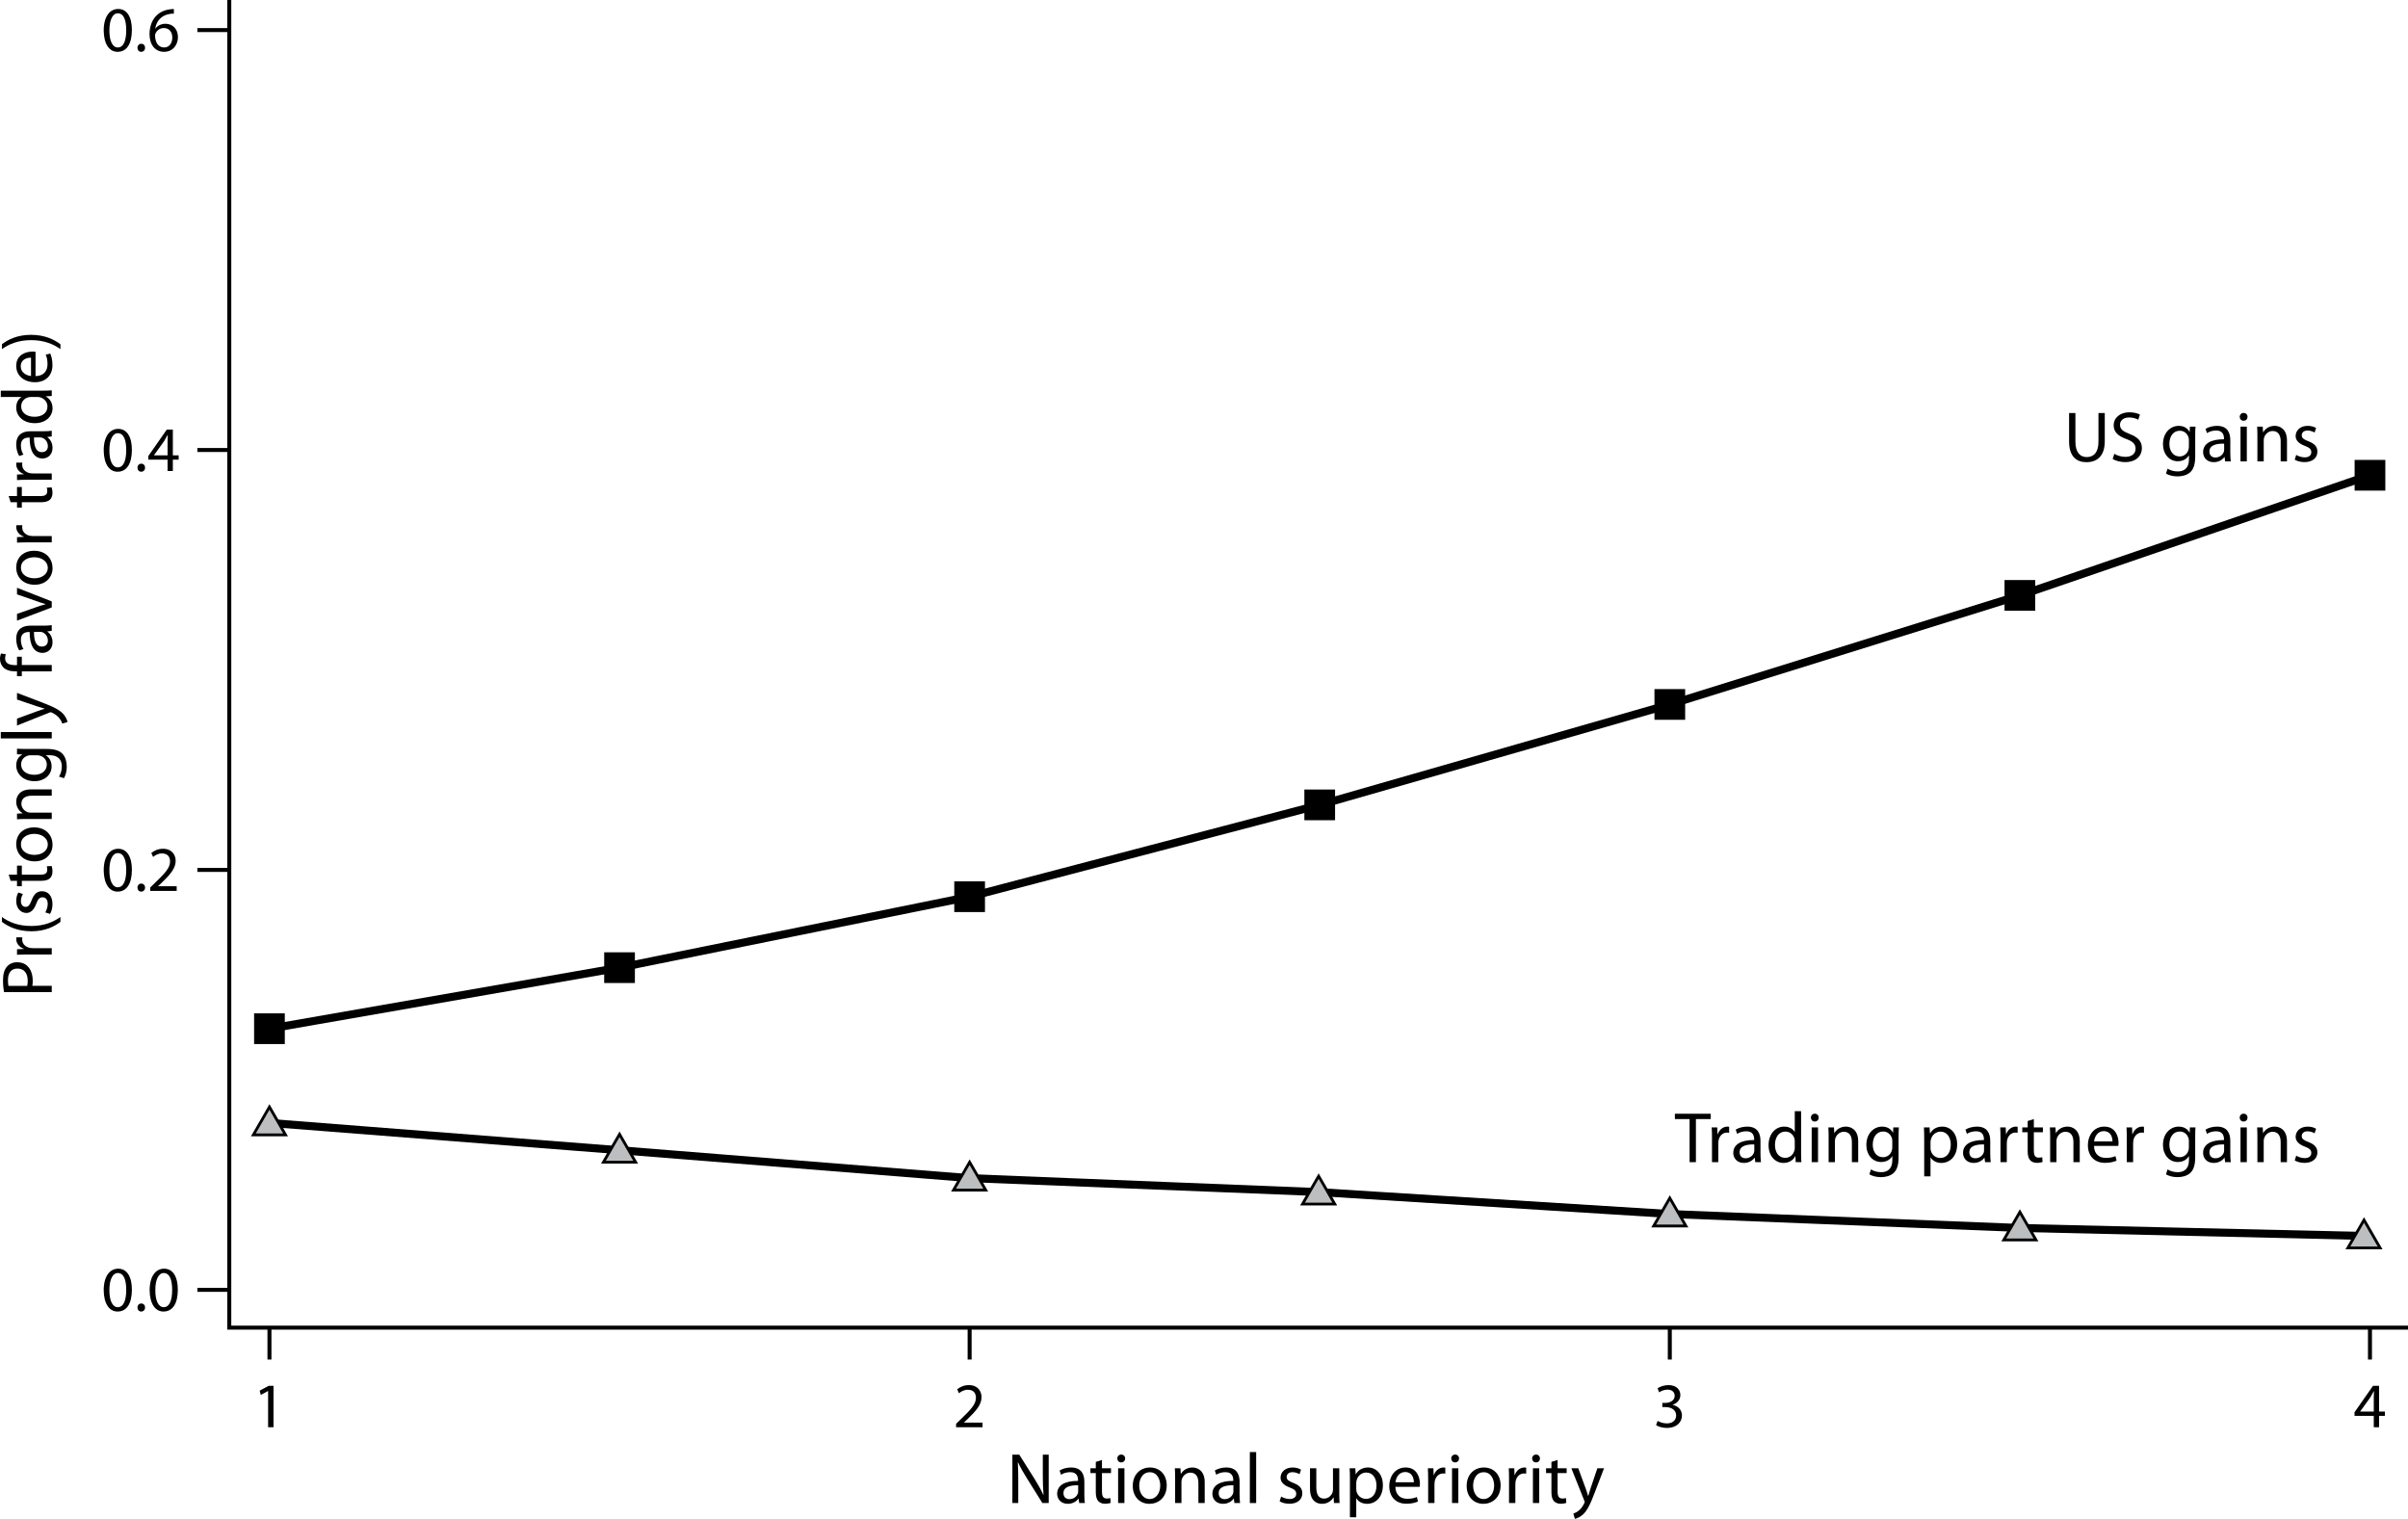 <svg xmlns="http://www.w3.org/2000/svg" xmlns:xlink="http://www.w3.org/1999/xlink" version="1.1" x="0px" y="0px" width="301.995px" height="190.477px" viewBox="0 0 301.995 190.477" enable-background="new 0 0 301.995 190.477" xml:space="preserve">
<g id="wide" display="none">
</g>
<g id="text_column">
</g>
<g id="art">
	<polyline fill="none" stroke="#000000" stroke-linejoin="round" stroke-miterlimit="10" points="33.793,140.826 77.699,144.25    121.604,147.75 165.375,149.5 209.416,152.25 253.32,154 296.477,155  "/>
	<g>
		<path d="M14.735,6.498c-1.016,0-1.711-0.951-1.728-2.671c0-1.751,0.76-2.702,1.815-2.702c1.087,0,1.719,0.976,1.719,2.631    c0,1.767-0.664,2.742-1.799,2.742H14.735z M14.775,5.954c0.712,0,1.056-0.839,1.056-2.167c0-1.279-0.32-2.118-1.056-2.118    c-0.64,0-1.055,0.815-1.055,2.118c-0.016,1.352,0.4,2.167,1.047,2.167H14.775z"/>
		<path d="M17.704,6.498c-0.272,0-0.463-0.216-0.463-0.504c0-0.287,0.2-0.504,0.479-0.504s0.472,0.208,0.472,0.504    c0,0.288-0.192,0.504-0.479,0.504H17.704z"/>
		<path d="M21.806,1.709c-0.144-0.008-0.328,0.008-0.528,0.04c-1.111,0.176-1.687,0.976-1.807,1.839h0.016    c0.248-0.336,0.688-0.607,1.264-0.607c0.919,0,1.567,0.671,1.567,1.679c0,0.959-0.647,1.839-1.735,1.839    c-1.104,0-1.831-0.863-1.831-2.215c0-1.023,0.36-1.831,0.879-2.343c0.432-0.424,1.007-0.688,1.663-0.768    c0.208-0.032,0.384-0.04,0.512-0.04V1.709z M20.599,5.954c0.6,0,1.008-0.503,1.008-1.247c0-0.743-0.424-1.191-1.072-1.191    c-0.423,0-0.823,0.256-1.015,0.64c-0.04,0.08-0.072,0.176-0.072,0.304c0.008,0.855,0.408,1.495,1.144,1.495H20.599z"/>
		<path d="M14.735,59.158c-1.016,0-1.711-0.951-1.728-2.671c0-1.751,0.76-2.702,1.815-2.702c1.087,0,1.719,0.976,1.719,2.631    c0,1.767-0.664,2.742-1.799,2.742H14.735z M14.775,58.614c0.712,0,1.056-0.839,1.056-2.167c0-1.279-0.32-2.118-1.056-2.118    c-0.64,0-1.055,0.815-1.055,2.118c-0.016,1.352,0.4,2.167,1.047,2.167H14.775z"/>
		<path d="M17.704,59.158c-0.272,0-0.463-0.216-0.463-0.504c0-0.287,0.2-0.504,0.479-0.504s0.472,0.208,0.472,0.504    c0,0.288-0.192,0.504-0.479,0.504H17.704z"/>
		<path d="M21.015,59.07v-1.423H18.6v-0.456l2.318-3.318h0.76v3.23h0.728v0.544h-0.728v1.423H21.015z M21.015,57.104v-1.735    c0-0.271,0.008-0.544,0.024-0.815h-0.024c-0.16,0.304-0.288,0.527-0.432,0.768l-1.271,1.768v0.016H21.015z"/>
		<path d="M14.735,111.818c-1.016,0-1.711-0.951-1.728-2.671c0-1.751,0.76-2.702,1.815-2.702c1.087,0,1.719,0.976,1.719,2.631    c0,1.767-0.664,2.742-1.799,2.742H14.735z M14.775,111.274c0.712,0,1.056-0.839,1.056-2.167c0-1.279-0.32-2.118-1.056-2.118    c-0.64,0-1.055,0.815-1.055,2.118c-0.016,1.352,0.4,2.167,1.047,2.167H14.775z"/>
		<path d="M17.704,111.818c-0.272,0-0.463-0.216-0.463-0.504c0-0.287,0.2-0.504,0.479-0.504s0.472,0.208,0.472,0.504    c0,0.288-0.192,0.504-0.479,0.504H17.704z"/>
		<path d="M18.84,111.73v-0.432l0.552-0.536c1.327-1.263,1.935-1.935,1.935-2.718c0-0.528-0.248-1.016-1.023-1.016    c-0.472,0-0.863,0.239-1.103,0.439l-0.224-0.496c0.352-0.295,0.872-0.527,1.471-0.527c1.111,0,1.583,0.768,1.583,1.512    c0,0.959-0.696,1.734-1.791,2.79l-0.408,0.384v0.016h2.327v0.584H18.84z"/>
		<path d="M14.735,164.479c-1.016,0-1.711-0.951-1.728-2.671c0-1.751,0.76-2.702,1.815-2.702c1.087,0,1.719,0.976,1.719,2.631    c0,1.767-0.664,2.742-1.799,2.742H14.735z M14.775,163.935c0.712,0,1.056-0.839,1.056-2.167c0-1.279-0.32-2.118-1.056-2.118    c-0.64,0-1.055,0.815-1.055,2.118c-0.016,1.352,0.4,2.167,1.047,2.167H14.775z"/>
		<path d="M17.704,164.479c-0.272,0-0.463-0.216-0.463-0.504c0-0.287,0.2-0.504,0.479-0.504s0.472,0.208,0.472,0.504    c0,0.288-0.192,0.504-0.479,0.504H17.704z"/>
		<path d="M20.495,164.479c-1.016,0-1.711-0.951-1.728-2.671c0-1.751,0.76-2.702,1.815-2.702c1.087,0,1.719,0.976,1.719,2.631    c0,1.767-0.664,2.742-1.799,2.742H20.495z M20.535,163.935c0.712,0,1.056-0.839,1.056-2.167c0-1.279-0.32-2.118-1.056-2.118    c-0.64,0-1.055,0.815-1.055,2.118c-0.016,1.352,0.4,2.167,1.047,2.167H20.535z"/>
	</g>
	<g>
		<path d="M33.624,174.45h-0.016l-0.904,0.487l-0.136-0.535l1.135-0.607h0.6v5.197h-0.679V174.45z"/>
	</g>
	<g>
		<path d="M119.907,178.992v-0.432l0.552-0.536c1.327-1.264,1.935-1.935,1.935-2.719c0-0.528-0.248-1.016-1.023-1.016    c-0.472,0-0.863,0.24-1.103,0.44l-0.224-0.496c0.352-0.296,0.872-0.527,1.471-0.527c1.111,0,1.583,0.768,1.583,1.511    c0,0.96-0.696,1.735-1.791,2.79l-0.408,0.385v0.016h2.327v0.584H119.907z"/>
	</g>
	<g>
		<path d="M126.965,188.496v-6.068h0.864l1.936,3.07c0.441,0.711,0.801,1.35,1.081,1.971l0.027-0.008    c-0.072-0.811-0.09-1.549-0.09-2.485v-2.548h0.738v6.068h-0.792l-1.927-3.08c-0.423-0.674-0.828-1.367-1.125-2.025l-0.027,0.01    c0.045,0.766,0.054,1.494,0.054,2.502v2.594H126.965z"/>
		<path d="M135.993,187.451c0,0.379,0.018,0.748,0.063,1.045h-0.711l-0.072-0.55h-0.027c-0.234,0.343-0.711,0.648-1.333,0.648    c-0.882,0-1.333-0.621-1.333-1.251c0-1.054,0.937-1.63,2.62-1.621v-0.09c0-0.36-0.099-1.018-0.99-1.008    c-0.415,0-0.837,0.117-1.144,0.324l-0.18-0.531c0.36-0.226,0.891-0.379,1.44-0.379c1.341,0,1.666,0.91,1.666,1.783V187.451z     M135.218,186.271c-0.864-0.018-1.845,0.136-1.845,0.982c0,0.521,0.342,0.756,0.738,0.756c0.576,0,0.945-0.36,1.071-0.729    c0.027-0.081,0.036-0.171,0.036-0.252V186.271z"/>
		<path d="M138.202,183.094v1.045h1.134v0.604h-1.134v2.34c0,0.541,0.153,0.846,0.594,0.846c0.216,0,0.342-0.018,0.459-0.053    l0.036,0.603c-0.153,0.054-0.396,0.108-0.702,0.108c-0.369,0-0.666-0.127-0.855-0.334c-0.216-0.242-0.306-0.629-0.306-1.143    v-2.367h-0.675v-0.604h0.675v-0.802L138.202,183.094z"/>
		<path d="M140.605,183.4c-0.288,0-0.477-0.226-0.477-0.486c0-0.279,0.198-0.495,0.495-0.495c0.288,0,0.486,0.216,0.486,0.495    c0,0.261-0.189,0.486-0.495,0.486H140.605z M140.227,188.496v-4.357h0.792v4.357H140.227z"/>
		<path d="M144.151,188.595c-1.17,0-2.088-0.864-2.088-2.241c0-1.459,0.963-2.314,2.161-2.314c1.251,0,2.098,0.91,2.098,2.232    c0,1.621-1.126,2.323-2.161,2.323H144.151z M144.187,188c0.756,0,1.323-0.711,1.323-1.701c0-0.738-0.369-1.666-1.305-1.666    c-0.927,0-1.333,0.865-1.333,1.693c0,0.954,0.54,1.674,1.305,1.674H144.187z"/>
		<path d="M147.376,185.318c0-0.46-0.008-0.82-0.035-1.18h0.701l0.045,0.711h0.019c0.216-0.405,0.72-0.811,1.44-0.811    c0.604,0,1.539,0.36,1.539,1.855v2.602h-0.791v-2.512c0-0.703-0.262-1.297-1.009-1.297c-0.513,0-0.919,0.369-1.062,0.811    c-0.036,0.099-0.054,0.242-0.054,0.369v2.629h-0.793V185.318z"/>
		<path d="M155.46,187.451c0,0.379,0.018,0.748,0.062,1.045h-0.711l-0.072-0.55h-0.026c-0.234,0.343-0.712,0.648-1.333,0.648    c-0.881,0-1.332-0.621-1.332-1.251c0-1.054,0.937-1.63,2.62-1.621v-0.09c0-0.36-0.099-1.018-0.99-1.008    c-0.415,0-0.837,0.117-1.144,0.324l-0.18-0.531c0.36-0.226,0.891-0.379,1.439-0.379c1.342,0,1.666,0.91,1.666,1.783V187.451z     M154.686,186.271c-0.864-0.018-1.845,0.136-1.845,0.982c0,0.521,0.342,0.756,0.738,0.756c0.576,0,0.945-0.36,1.07-0.729    c0.027-0.081,0.036-0.171,0.036-0.252V186.271z"/>
		<path d="M156.747,182.104h0.792v6.393h-0.792V182.104z"/>
		<path d="M160.671,187.686c0.243,0.145,0.657,0.306,1.053,0.306c0.567,0,0.838-0.278,0.838-0.647c0-0.379-0.225-0.576-0.801-0.793    c-0.793-0.288-1.162-0.72-1.162-1.232c0-0.703,0.576-1.279,1.504-1.279c0.441,0,0.828,0.117,1.062,0.271l-0.189,0.567    c-0.172-0.1-0.486-0.252-0.892-0.252c-0.468,0-0.72,0.27-0.72,0.594c0,0.359,0.252,0.521,0.818,0.747    c0.748,0.279,1.145,0.657,1.145,1.306c0,0.773-0.604,1.314-1.621,1.314c-0.477,0-0.918-0.127-1.225-0.307L160.671,187.686z"/>
		<path d="M167.964,187.299c0,0.459,0.01,0.854,0.037,1.197h-0.703l-0.045-0.712h-0.018c-0.198,0.352-0.666,0.811-1.44,0.811    c-0.685,0-1.503-0.388-1.503-1.909v-2.547h0.791v2.403c0,0.828,0.262,1.396,0.973,1.396c0.531,0,0.9-0.369,1.045-0.729    c0.045-0.108,0.072-0.252,0.072-0.405v-2.664h0.791V187.299z"/>
		<path d="M169.299,185.561c0-0.559-0.009-1.008-0.036-1.422h0.711l0.045,0.747h0.019c0.315-0.54,0.837-0.847,1.54-0.847    c1.062,0,1.854,0.892,1.854,2.215c0,1.566-0.963,2.341-1.98,2.341c-0.585,0-1.08-0.252-1.342-0.685h-0.018v2.368h-0.792V185.561z     M170.091,186.723c0,0.107,0.01,0.225,0.036,0.324c0.136,0.549,0.621,0.927,1.18,0.927c0.837,0,1.323-0.685,1.323-1.684    c0-0.874-0.45-1.62-1.287-1.62c-0.541,0-1.054,0.377-1.207,0.98c-0.018,0.1-0.045,0.217-0.045,0.315V186.723z"/>
		<path d="M174.999,186.461c0.019,1.062,0.693,1.504,1.486,1.504c0.566,0,0.918-0.1,1.206-0.226l0.144,0.567    c-0.279,0.126-0.766,0.279-1.458,0.279c-1.333,0-2.143-0.892-2.143-2.197c0-1.314,0.783-2.35,2.052-2.35    c1.423,0,1.792,1.252,1.792,2.053c0,0.162-0.009,0.279-0.026,0.369H174.999z M177.313,185.895c0.009-0.505-0.207-1.288-1.09-1.288    c-0.811,0-1.152,0.738-1.215,1.288H177.313z"/>
		<path d="M179.11,185.498c0-0.514-0.01-0.955-0.037-1.359h0.693l0.037,0.855h0.026c0.198-0.586,0.685-0.955,1.216-0.955    c0.08,0,0.144,0.01,0.216,0.018v0.748c-0.081-0.01-0.162-0.018-0.271-0.018c-0.559,0-0.954,0.422-1.062,1.008    c-0.018,0.117-0.027,0.243-0.027,0.369v2.332h-0.791V185.498z"/>
		<path d="M182.481,183.4c-0.287,0-0.477-0.226-0.477-0.486c0-0.279,0.198-0.495,0.495-0.495c0.288,0,0.486,0.216,0.486,0.495    c0,0.261-0.188,0.486-0.495,0.486H182.481z M182.104,188.496v-4.357h0.791v4.357H182.104z"/>
		<path d="M186.027,188.595c-1.171,0-2.089-0.864-2.089-2.241c0-1.459,0.963-2.314,2.161-2.314c1.251,0,2.098,0.91,2.098,2.232    c0,1.621-1.126,2.323-2.161,2.323H186.027z M186.063,188c0.756,0,1.323-0.711,1.323-1.701c0-0.738-0.369-1.666-1.306-1.666    c-0.927,0-1.332,0.865-1.332,1.693c0,0.954,0.54,1.674,1.305,1.674H186.063z"/>
		<path d="M189.253,185.498c0-0.514-0.009-0.955-0.035-1.359h0.693l0.035,0.855h0.027c0.198-0.586,0.684-0.955,1.215-0.955    c0.082,0,0.145,0.01,0.217,0.018v0.748c-0.081-0.01-0.162-0.018-0.271-0.018c-0.558,0-0.954,0.422-1.062,1.008    c-0.019,0.117-0.027,0.243-0.027,0.369v2.332h-0.793V185.498z"/>
		<path d="M192.626,183.4c-0.287,0-0.477-0.226-0.477-0.486c0-0.279,0.198-0.495,0.495-0.495c0.288,0,0.486,0.216,0.486,0.495    c0,0.261-0.188,0.486-0.495,0.486H192.626z M192.249,188.496v-4.357h0.791v4.357H192.249z"/>
		<path d="M195.344,183.094v1.045h1.134v0.604h-1.134v2.34c0,0.541,0.153,0.846,0.595,0.846c0.216,0,0.342-0.018,0.459-0.053    l0.035,0.603c-0.152,0.054-0.396,0.108-0.701,0.108c-0.369,0-0.666-0.127-0.855-0.334c-0.217-0.242-0.307-0.629-0.307-1.143    v-2.367h-0.675v-0.604h0.675v-0.802L195.344,183.094z"/>
		<path d="M197.935,184.139l0.945,2.574c0.107,0.288,0.216,0.631,0.288,0.892h0.019c0.08-0.261,0.17-0.595,0.278-0.909l0.864-2.557    h0.838l-1.189,3.105c-0.566,1.494-0.953,2.251-1.494,2.729c-0.396,0.332-0.773,0.468-0.973,0.504l-0.197-0.658    c0.197-0.062,0.459-0.188,0.693-0.387c0.216-0.171,0.477-0.477,0.666-0.882c0.036-0.081,0.062-0.144,0.062-0.189    c0-0.045-0.018-0.108-0.062-0.207l-1.603-4.015H197.935z"/>
	</g>
	<g>
		<path d="M260.284,51.795v3.601c0,1.351,0.604,1.927,1.414,1.927c0.891,0,1.477-0.594,1.477-1.927v-3.601h0.791v3.547    c0,1.864-0.98,2.62-2.295,2.62c-1.242,0-2.179-0.702-2.179-2.593v-3.574H260.284z"/>
		<path d="M265.165,56.909c0.352,0.216,0.855,0.387,1.395,0.387c0.802,0,1.27-0.414,1.27-1.026c0-0.567-0.324-0.9-1.143-1.207    c-0.99-0.342-1.604-0.864-1.604-1.71c0-0.945,0.784-1.647,1.963-1.647c0.613,0,1.072,0.144,1.333,0.288l-0.216,0.648    c-0.189-0.117-0.595-0.288-1.144-0.288c-0.829,0-1.144,0.495-1.144,0.909c0,0.559,0.369,0.837,1.207,1.162    c1.025,0.405,1.539,0.891,1.539,1.782c0,0.928-0.685,1.747-2.115,1.747c-0.586,0-1.225-0.18-1.549-0.396L265.165,56.909z"/>
		<path d="M275.309,57.224c0,1.008-0.207,1.611-0.621,1.999c-0.433,0.387-1.044,0.522-1.594,0.522c-0.522,0-1.099-0.126-1.449-0.36    l0.198-0.612c0.288,0.189,0.738,0.351,1.278,0.351c0.81,0,1.404-0.423,1.404-1.53v-0.477h-0.019    c-0.233,0.405-0.711,0.729-1.386,0.729c-1.081,0-1.854-0.918-1.854-2.134c0-1.476,0.963-2.305,1.971-2.305    c0.757,0,1.162,0.387,1.359,0.756h0.019l0.027-0.657h0.702c-0.027,0.306-0.036,0.667-0.036,1.188V57.224z M274.517,55.216    c0-0.126-0.01-0.243-0.045-0.351c-0.145-0.468-0.522-0.846-1.107-0.846c-0.756,0-1.297,0.639-1.297,1.657    c0,0.846,0.441,1.566,1.287,1.566c0.496,0,0.938-0.306,1.1-0.819c0.045-0.126,0.062-0.279,0.062-0.423V55.216z"/>
		<path d="M279.71,56.818c0,0.378,0.019,0.748,0.063,1.044h-0.711l-0.072-0.549h-0.026c-0.234,0.342-0.712,0.648-1.333,0.648    c-0.882,0-1.333-0.621-1.333-1.251c0-1.053,0.938-1.629,2.621-1.621V55c0-0.36-0.1-1.018-0.99-1.008    c-0.415,0-0.838,0.117-1.145,0.324l-0.18-0.531c0.36-0.225,0.891-0.378,1.44-0.378c1.341,0,1.665,0.91,1.665,1.783V56.818z     M278.937,55.639c-0.865-0.018-1.846,0.135-1.846,0.981c0,0.522,0.342,0.756,0.738,0.756c0.576,0,0.945-0.36,1.071-0.729    c0.026-0.081,0.036-0.171,0.036-0.252V55.639z"/>
		<path d="M281.368,52.767c-0.288,0-0.477-0.225-0.477-0.486c0-0.279,0.197-0.495,0.494-0.495c0.289,0,0.486,0.216,0.486,0.495    c0,0.261-0.188,0.486-0.494,0.486H281.368z M280.99,57.863v-4.357h0.792v4.357H280.99z"/>
		<path d="M283.108,54.685c0-0.459-0.009-0.819-0.035-1.18h0.701l0.046,0.711h0.018c0.216-0.405,0.72-0.811,1.44-0.811    c0.604,0,1.539,0.36,1.539,1.855v2.602h-0.791v-2.512c0-0.702-0.262-1.296-1.009-1.296c-0.513,0-0.919,0.369-1.062,0.81    c-0.036,0.099-0.054,0.243-0.054,0.369v2.629h-0.793V54.685z"/>
		<path d="M287.976,57.053c0.243,0.144,0.658,0.306,1.054,0.306c0.567,0,0.837-0.279,0.837-0.648c0-0.378-0.225-0.576-0.801-0.792    c-0.793-0.288-1.162-0.72-1.162-1.233c0-0.703,0.576-1.279,1.504-1.279c0.441,0,0.828,0.117,1.062,0.271l-0.189,0.567    c-0.171-0.099-0.486-0.252-0.891-0.252c-0.469,0-0.721,0.27-0.721,0.594c0,0.36,0.252,0.522,0.819,0.747    c0.747,0.279,1.144,0.657,1.144,1.306c0,0.774-0.604,1.314-1.621,1.314c-0.477,0-0.918-0.126-1.224-0.306L287.976,57.053z"/>
	</g>
	<g>
		<path d="M211.898,140.344h-1.845v-0.666h4.492v0.666h-1.855v5.402h-0.792V140.344z"/>
		<path d="M214.706,142.748c0-0.513-0.009-0.954-0.036-1.359h0.693l0.036,0.855h0.027c0.197-0.585,0.684-0.955,1.215-0.955    c0.081,0,0.145,0.009,0.216,0.018v0.748c-0.081-0.009-0.161-0.018-0.271-0.018c-0.558,0-0.953,0.423-1.062,1.008    c-0.019,0.117-0.027,0.243-0.027,0.369v2.332h-0.792V142.748z"/>
		<path d="M220.788,144.701c0,0.378,0.018,0.748,0.062,1.044h-0.711l-0.072-0.549h-0.026c-0.234,0.342-0.712,0.648-1.333,0.648    c-0.882,0-1.332-0.621-1.332-1.251c0-1.053,0.937-1.629,2.62-1.621v-0.09c0-0.36-0.099-1.018-0.99-1.008    c-0.415,0-0.837,0.117-1.144,0.324l-0.18-0.531c0.359-0.225,0.891-0.378,1.439-0.378c1.342,0,1.666,0.91,1.666,1.783V144.701z     M220.014,143.522c-0.864-0.018-1.845,0.135-1.845,0.981c0,0.522,0.342,0.756,0.738,0.756c0.576,0,0.945-0.36,1.07-0.729    c0.027-0.081,0.036-0.171,0.036-0.252V143.522z"/>
		<path d="M225.881,139.354v5.267c0,0.387,0.009,0.829,0.036,1.125h-0.711l-0.037-0.756h-0.018    c-0.242,0.486-0.766,0.855-1.477,0.855c-1.053,0-1.872-0.892-1.872-2.215c-0.009-1.458,0.899-2.341,1.954-2.341    c0.674,0,1.125,0.315,1.313,0.657h0.019v-2.593H225.881z M225.089,143.162c0-0.108-0.01-0.234-0.036-0.342    c-0.117-0.495-0.55-0.909-1.144-0.909c-0.819,0-1.305,0.72-1.305,1.674c0,0.891,0.44,1.621,1.287,1.621    c0.531,0,1.018-0.36,1.161-0.955c0.026-0.099,0.036-0.207,0.036-0.333V143.162z"/>
		<path d="M227.589,140.65c-0.289,0-0.478-0.225-0.478-0.486c0-0.279,0.198-0.495,0.495-0.495c0.288,0,0.486,0.216,0.486,0.495    c0,0.261-0.189,0.486-0.495,0.486H227.589z M227.21,145.746v-4.357h0.793v4.357H227.21z"/>
		<path d="M229.333,142.568c0-0.459-0.009-0.819-0.035-1.18h0.701l0.046,0.711h0.018c0.216-0.405,0.72-0.811,1.44-0.811    c0.604,0,1.539,0.36,1.539,1.855v2.602h-0.792v-2.512c0-0.702-0.261-1.296-1.009-1.296c-0.512,0-0.918,0.369-1.062,0.81    c-0.036,0.099-0.054,0.243-0.054,0.369v2.629h-0.793V142.568z"/>
		<path d="M238.109,145.106c0,1.008-0.207,1.611-0.621,1.999c-0.433,0.387-1.044,0.522-1.594,0.522c-0.522,0-1.099-0.126-1.449-0.36    l0.198-0.612c0.288,0.189,0.738,0.351,1.278,0.351c0.81,0,1.404-0.423,1.404-1.53v-0.477h-0.019    c-0.233,0.405-0.711,0.729-1.386,0.729c-1.081,0-1.854-0.918-1.854-2.134c0-1.476,0.963-2.305,1.971-2.305    c0.757,0,1.162,0.387,1.359,0.756h0.019l0.027-0.657h0.702c-0.027,0.306-0.036,0.667-0.036,1.188V145.106z M237.317,143.099    c0-0.126-0.01-0.243-0.045-0.351c-0.145-0.468-0.522-0.846-1.107-0.846c-0.756,0-1.297,0.639-1.297,1.657    c0,0.846,0.441,1.566,1.287,1.566c0.496,0,0.938-0.306,1.1-0.819c0.045-0.126,0.062-0.279,0.062-0.423V143.099z"/>
		<path d="M241.321,142.811c0-0.558-0.01-1.008-0.037-1.422h0.712l0.045,0.748h0.019c0.314-0.541,0.836-0.847,1.539-0.847    c1.062,0,1.854,0.892,1.854,2.215c0,1.566-0.964,2.341-1.981,2.341c-0.584,0-1.08-0.252-1.341-0.684h-0.019v2.368h-0.791V142.811z     M242.112,143.972c0,0.108,0.01,0.225,0.037,0.324c0.135,0.549,0.621,0.927,1.18,0.927c0.836,0,1.322-0.685,1.322-1.684    c0-0.874-0.449-1.621-1.287-1.621c-0.54,0-1.053,0.378-1.206,0.981c-0.019,0.099-0.046,0.216-0.046,0.315V143.972z"/>
		<path d="M249.602,144.701c0,0.378,0.019,0.748,0.063,1.044h-0.711l-0.072-0.549h-0.027c-0.234,0.342-0.711,0.648-1.332,0.648    c-0.883,0-1.333-0.621-1.333-1.251c0-1.053,0.937-1.629,2.62-1.621v-0.09c0-0.36-0.1-1.018-0.99-1.008    c-0.414,0-0.838,0.117-1.144,0.324l-0.181-0.531c0.361-0.225,0.893-0.378,1.441-0.378c1.341,0,1.665,0.91,1.665,1.783V144.701z     M248.827,143.522c-0.863-0.018-1.846,0.135-1.846,0.981c0,0.522,0.342,0.756,0.738,0.756c0.576,0,0.945-0.36,1.072-0.729    c0.026-0.081,0.035-0.171,0.035-0.252V143.522z"/>
		<path d="M250.887,142.748c0-0.513-0.009-0.954-0.036-1.359h0.693l0.036,0.855h0.026c0.199-0.585,0.685-0.955,1.216-0.955    c0.081,0,0.144,0.009,0.216,0.018v0.748c-0.08-0.009-0.162-0.018-0.27-0.018c-0.559,0-0.955,0.423-1.062,1.008    c-0.018,0.117-0.027,0.243-0.027,0.369v2.332h-0.792V142.748z"/>
		<path d="M255.071,140.344v1.044h1.135v0.604h-1.135v2.34c0,0.541,0.153,0.846,0.594,0.846c0.217,0,0.343-0.018,0.459-0.054    l0.037,0.603c-0.153,0.054-0.396,0.108-0.703,0.108c-0.369,0-0.666-0.126-0.854-0.333c-0.216-0.243-0.306-0.63-0.306-1.143v-2.368    h-0.676v-0.604h0.676v-0.801L255.071,140.344z"/>
		<path d="M257.118,142.568c0-0.459-0.01-0.819-0.037-1.18h0.703l0.045,0.711h0.018c0.217-0.405,0.721-0.811,1.44-0.811    c0.604,0,1.54,0.36,1.54,1.855v2.602h-0.793v-2.512c0-0.702-0.261-1.296-1.008-1.296c-0.514,0-0.918,0.369-1.062,0.81    c-0.036,0.099-0.055,0.243-0.055,0.369v2.629h-0.791V142.568z"/>
		<path d="M262.616,143.711c0.019,1.062,0.693,1.503,1.486,1.503c0.566,0,0.918-0.099,1.206-0.225l0.144,0.567    c-0.279,0.126-0.766,0.279-1.458,0.279c-1.333,0-2.143-0.891-2.143-2.196c0-1.314,0.783-2.35,2.052-2.35    c1.424,0,1.792,1.251,1.792,2.053c0,0.162-0.009,0.279-0.026,0.369H262.616z M264.931,143.144c0.009-0.504-0.207-1.288-1.09-1.288    c-0.811,0-1.152,0.738-1.215,1.288H264.931z"/>
		<path d="M266.729,142.748c0-0.513-0.01-0.954-0.036-1.359h0.693l0.036,0.855h0.027c0.197-0.585,0.684-0.955,1.215-0.955    c0.081,0,0.145,0.009,0.217,0.018v0.748c-0.082-0.009-0.162-0.018-0.271-0.018c-0.558,0-0.953,0.423-1.062,1.008    c-0.019,0.117-0.027,0.243-0.027,0.369v2.332h-0.792V142.748z"/>
		<path d="M275.308,145.106c0,1.008-0.207,1.611-0.621,1.999c-0.433,0.387-1.045,0.522-1.594,0.522c-0.522,0-1.099-0.126-1.449-0.36    l0.197-0.612c0.289,0.189,0.738,0.351,1.279,0.351c0.81,0,1.404-0.423,1.404-1.53v-0.477h-0.019    c-0.233,0.405-0.711,0.729-1.386,0.729c-1.081,0-1.855-0.918-1.855-2.134c0-1.476,0.963-2.305,1.972-2.305    c0.757,0,1.161,0.387,1.36,0.756h0.018l0.027-0.657h0.701c-0.027,0.306-0.035,0.667-0.035,1.188V145.106z M274.515,143.099    c0-0.126-0.009-0.243-0.045-0.351c-0.145-0.468-0.521-0.846-1.107-0.846c-0.756,0-1.296,0.639-1.296,1.657    c0,0.846,0.44,1.566,1.287,1.566c0.495,0,0.937-0.306,1.099-0.819c0.045-0.126,0.062-0.279,0.062-0.423V143.099z"/>
		<path d="M279.709,144.701c0,0.378,0.019,0.748,0.063,1.044h-0.711l-0.072-0.549h-0.027c-0.234,0.342-0.711,0.648-1.332,0.648    c-0.883,0-1.333-0.621-1.333-1.251c0-1.053,0.937-1.629,2.62-1.621v-0.09c0-0.36-0.1-1.018-0.99-1.008    c-0.414,0-0.838,0.117-1.144,0.324l-0.181-0.531c0.361-0.225,0.893-0.378,1.441-0.378c1.341,0,1.665,0.91,1.665,1.783V144.701z     M278.935,143.522c-0.863-0.018-1.846,0.135-1.846,0.981c0,0.522,0.342,0.756,0.738,0.756c0.576,0,0.945-0.36,1.072-0.729    c0.026-0.081,0.035-0.171,0.035-0.252V143.522z"/>
		<path d="M281.367,140.65c-0.288,0-0.478-0.225-0.478-0.486c0-0.279,0.199-0.495,0.496-0.495c0.287,0,0.486,0.216,0.486,0.495    c0,0.261-0.189,0.486-0.496,0.486H281.367z M280.989,145.746v-4.357h0.792v4.357H280.989z"/>
		<path d="M283.107,142.568c0-0.459-0.009-0.819-0.036-1.18h0.702l0.045,0.711h0.019c0.216-0.405,0.72-0.811,1.439-0.811    c0.604,0,1.54,0.36,1.54,1.855v2.602h-0.792v-2.512c0-0.702-0.262-1.296-1.008-1.296c-0.514,0-0.919,0.369-1.062,0.81    c-0.037,0.099-0.055,0.243-0.055,0.369v2.629h-0.792V142.568z"/>
		<path d="M287.976,144.936c0.242,0.144,0.656,0.306,1.053,0.306c0.566,0,0.838-0.279,0.838-0.648c0-0.378-0.226-0.576-0.802-0.792    c-0.792-0.288-1.161-0.72-1.161-1.233c0-0.703,0.576-1.279,1.503-1.279c0.441,0,0.828,0.117,1.062,0.271l-0.188,0.567    c-0.172-0.099-0.486-0.252-0.893-0.252c-0.467,0-0.72,0.27-0.72,0.594c0,0.36,0.253,0.522,0.819,0.747    c0.747,0.279,1.144,0.657,1.144,1.306c0,0.774-0.604,1.314-1.62,1.314c-0.478,0-0.919-0.126-1.225-0.306L287.976,144.936z"/>
	</g>
	<g>
		<path d="M0.504,124.42c-0.072-0.378-0.126-0.874-0.126-1.503c0-0.774,0.18-1.342,0.504-1.702c0.288-0.333,0.729-0.54,1.261-0.54    c0.549,0,0.981,0.162,1.296,0.477c0.441,0.414,0.666,1.089,0.666,1.854c0,0.234-0.009,0.45-0.054,0.63h2.44v0.783H0.504z     M3.412,123.637c0.045-0.171,0.063-0.387,0.063-0.648c0-0.945-0.459-1.521-1.287-1.521c-0.801,0-1.188,0.567-1.188,1.432    c0,0.342,0.027,0.603,0.063,0.738H3.412z"/>
		<path d="M3.493,119.702c-0.513,0-0.954,0.009-1.359,0.036v-0.693l0.855-0.036v-0.027c-0.585-0.198-0.955-0.684-0.955-1.215    c0-0.081,0.009-0.144,0.018-0.216H2.8c-0.009,0.081-0.018,0.162-0.018,0.271c0,0.558,0.423,0.954,1.008,1.062    c0.117,0.018,0.243,0.027,0.369,0.027h2.332v0.792H3.493z"/>
		<path d="M0.243,115.002c0.892,0.657,2.053,1.125,3.691,1.125c1.603,0,2.746-0.495,3.646-1.125v0.612    c-0.747,0.567-1.899,1.179-3.655,1.179c-1.764-0.009-2.926-0.612-3.682-1.179V115.002z"/>
		<path d="M5.681,114.422c0.144-0.243,0.306-0.657,0.306-1.053c0-0.567-0.279-0.837-0.648-0.837c-0.378,0-0.576,0.225-0.792,0.801    c-0.288,0.792-0.72,1.162-1.233,1.162c-0.703,0-1.279-0.576-1.279-1.503c0-0.441,0.117-0.829,0.271-1.062l0.567,0.189    c-0.099,0.171-0.252,0.486-0.252,0.892c0,0.468,0.27,0.72,0.594,0.72c0.36,0,0.522-0.252,0.747-0.819    c0.279-0.748,0.657-1.144,1.306-1.144c0.774,0,1.314,0.604,1.314,1.621c0,0.477-0.126,0.918-0.306,1.225L5.681,114.422z"/>
		<path d="M1.089,109.693h1.044v-1.134h0.604v1.134h2.34c0.541,0,0.846-0.153,0.846-0.594c0-0.216-0.018-0.342-0.054-0.459    l0.603-0.036c0.054,0.153,0.108,0.396,0.108,0.702c0,0.369-0.126,0.666-0.333,0.855c-0.243,0.216-0.63,0.306-1.143,0.306H2.737    v0.675H2.133v-0.675H1.332L1.089,109.693z"/>
		<path d="M6.59,105.934c0,1.17-0.864,2.088-2.242,2.088c-1.458,0-2.314-0.963-2.314-2.161c0-1.251,0.91-2.098,2.233-2.098    c1.621,0,2.323,1.125,2.323,2.161V105.934z M5.996,105.897c0-0.756-0.711-1.323-1.702-1.323c-0.738,0-1.666,0.369-1.666,1.305    c0,0.927,0.864,1.333,1.693,1.333c0.954,0,1.674-0.54,1.674-1.305V105.897z"/>
		<path d="M3.313,102.708c-0.459,0-0.819,0.009-1.18,0.036v-0.702l0.711-0.045v-0.018c-0.405-0.216-0.811-0.72-0.811-1.44    c0-0.604,0.36-1.54,1.855-1.54h2.602v0.792H3.979c-0.702,0-1.296,0.261-1.296,1.008c0,0.513,0.369,0.918,0.81,1.062    c0.099,0.036,0.243,0.054,0.369,0.054h2.629v0.792H3.313z"/>
		<path d="M5.852,93.928c1.008,0,1.611,0.207,1.999,0.621c0.387,0.432,0.522,1.044,0.522,1.594c0,0.522-0.126,1.098-0.36,1.449    L7.4,97.393c0.189-0.288,0.351-0.738,0.351-1.278c0-0.81-0.423-1.404-1.53-1.404H5.744v0.018c0.405,0.234,0.729,0.711,0.729,1.386    c0,1.081-0.918,1.854-2.134,1.854c-1.476,0-2.305-0.963-2.305-1.971c0-0.756,0.387-1.162,0.756-1.36v-0.018l-0.657-0.027v-0.702    c0.306,0.027,0.667,0.036,1.188,0.036H5.852z M3.844,94.719c-0.126,0-0.243,0.009-0.351,0.045    c-0.468,0.144-0.846,0.522-0.846,1.107c0,0.756,0.639,1.296,1.657,1.296c0.846,0,1.566-0.441,1.566-1.287    c0-0.495-0.306-0.937-0.819-1.098c-0.126-0.045-0.279-0.063-0.423-0.063H3.844z"/>
		<path d="M0.099,92.602V91.81h6.392v0.792H0.099z"/>
		<path d="M2.133,90.125l2.575-0.945c0.288-0.108,0.63-0.216,0.892-0.288v-0.018c-0.261-0.081-0.594-0.171-0.909-0.279L2.133,87.73    v-0.837l3.106,1.188c1.495,0.567,2.251,0.954,2.728,1.494c0.333,0.396,0.468,0.774,0.504,0.973l-0.657,0.198    c-0.063-0.198-0.189-0.459-0.387-0.693c-0.171-0.216-0.477-0.478-0.882-0.667c-0.081-0.036-0.144-0.063-0.189-0.063    c-0.045,0-0.108,0.018-0.207,0.063l-4.015,1.603V90.125z"/>
		<path d="M6.491,84.195H2.737v0.603H2.133v-0.603H1.926c-0.612,0-1.17-0.144-1.521-0.513C0.117,83.384,0,82.988,0,82.628    c0-0.288,0.063-0.522,0.126-0.675l0.612,0.099c-0.054,0.126-0.099,0.279-0.099,0.513c0,0.667,0.594,0.846,1.26,0.846h0.234v-1.053    h0.604v1.044h3.754V84.195z"/>
		<path d="M5.446,78.465c0.378,0,0.748-0.018,1.044-0.063v0.711l-0.549,0.072v0.027c0.342,0.234,0.648,0.711,0.648,1.333    c0,0.882-0.621,1.333-1.251,1.333c-1.053,0-1.629-0.937-1.621-2.62h-0.09c-0.36,0-1.018,0.099-1.008,0.991    c0,0.414,0.117,0.837,0.324,1.143l-0.531,0.18c-0.225-0.36-0.378-0.892-0.378-1.44c0-1.341,0.91-1.666,1.783-1.666H5.446z     M4.267,79.239c-0.018,0.864,0.135,1.846,0.981,1.846c0.522,0,0.756-0.342,0.756-0.738c0-0.576-0.36-0.945-0.729-1.071    c-0.081-0.027-0.171-0.036-0.252-0.036H4.267z"/>
		<path d="M2.133,76.989l2.44-0.855c0.405-0.144,0.765-0.261,1.125-0.351v-0.027c-0.36-0.099-0.72-0.225-1.125-0.369l-2.44-0.846    v-0.828l4.357,1.71v0.756l-4.357,1.656V76.989z"/>
		<path d="M6.59,71.244c0,1.17-0.864,2.088-2.242,2.088c-1.458,0-2.314-0.963-2.314-2.161c0-1.251,0.91-2.098,2.233-2.098    c1.621,0,2.323,1.125,2.323,2.161V71.244z M5.996,71.208c0-0.756-0.711-1.323-1.702-1.323c-0.738,0-1.666,0.369-1.666,1.305    c0,0.927,0.864,1.333,1.693,1.333c0.954,0,1.674-0.54,1.674-1.305V71.208z"/>
		<path d="M3.493,68.018c-0.513,0-0.954,0.009-1.359,0.036v-0.693l0.855-0.036v-0.027c-0.585-0.198-0.955-0.684-0.955-1.215    c0-0.081,0.009-0.144,0.018-0.216H2.8c-0.009,0.081-0.018,0.162-0.018,0.271c0,0.558,0.423,0.954,1.008,1.062    c0.117,0.018,0.243,0.027,0.369,0.027h2.332v0.792H3.493z"/>
		<path d="M1.089,62.213h1.044v-1.134h0.604v1.134h2.34c0.541,0,0.846-0.153,0.846-0.594c0-0.216-0.018-0.342-0.054-0.459    l0.603-0.036c0.054,0.153,0.108,0.396,0.108,0.702c0,0.369-0.126,0.666-0.333,0.855c-0.243,0.216-0.63,0.306-1.143,0.306H2.737    v0.675H2.133v-0.675H1.332L1.089,62.213z"/>
		<path d="M3.493,60.167c-0.513,0-0.954,0.009-1.359,0.036v-0.693l0.855-0.036v-0.027c-0.585-0.198-0.955-0.684-0.955-1.215    c0-0.081,0.009-0.144,0.018-0.216H2.8c-0.009,0.081-0.018,0.162-0.018,0.271c0,0.558,0.423,0.954,1.008,1.062    c0.117,0.018,0.243,0.027,0.369,0.027h2.332v0.792H3.493z"/>
		<path d="M5.446,54.084c0.378,0,0.748-0.018,1.044-0.063v0.711l-0.549,0.072v0.027c0.342,0.234,0.648,0.711,0.648,1.333    c0,0.882-0.621,1.333-1.251,1.333c-1.053,0-1.629-0.937-1.621-2.62h-0.09c-0.36,0-1.018,0.099-1.008,0.991    c0,0.414,0.117,0.837,0.324,1.143l-0.531,0.18c-0.225-0.36-0.378-0.892-0.378-1.44c0-1.341,0.91-1.666,1.783-1.666H5.446z     M4.267,54.858c-0.018,0.864,0.135,1.846,0.981,1.846c0.522,0,0.756-0.342,0.756-0.738c0-0.576-0.36-0.945-0.729-1.071    c-0.081-0.027-0.171-0.036-0.252-0.036H4.267z"/>
		<path d="M0.099,48.992h5.267c0.387,0,0.829-0.009,1.125-0.036v0.711l-0.756,0.036v0.018c0.486,0.243,0.855,0.765,0.855,1.476    c0,1.054-0.892,1.873-2.215,1.873c-1.458,0.009-2.341-0.9-2.341-1.954c0-0.675,0.315-1.125,0.657-1.314v-0.018H0.099V48.992z     M3.907,49.785c-0.108,0-0.234,0.009-0.342,0.036c-0.495,0.117-0.909,0.549-0.909,1.144c0,0.819,0.72,1.305,1.674,1.305    c0.891,0,1.621-0.441,1.621-1.287c0-0.531-0.36-1.018-0.955-1.162c-0.099-0.027-0.207-0.036-0.333-0.036H3.907z"/>
		<path d="M4.456,47.168c1.062-0.018,1.503-0.693,1.503-1.485c0-0.567-0.099-0.918-0.225-1.206l0.567-0.144    c0.126,0.279,0.279,0.766,0.279,1.458c0,1.333-0.891,2.143-2.196,2.143c-1.314,0-2.35-0.783-2.35-2.052    c0-1.422,1.251-1.791,2.053-1.791c0.162,0,0.279,0.009,0.369,0.027V47.168z M3.889,44.855c-0.504-0.009-1.288,0.207-1.288,1.089    c0,0.81,0.738,1.152,1.288,1.215V44.855z"/>
		<path d="M7.58,43.782c-0.891-0.63-2.053-1.125-3.673-1.125c-1.62,0-2.764,0.486-3.664,1.125V43.17    c0.738-0.567,1.9-1.18,3.664-1.18C5.671,42,6.815,42.603,7.58,43.17V43.782z"/>
	</g>
	<g>
		<path d="M207.886,178.192c0.199,0.12,0.655,0.319,1.151,0.319c0.896,0,1.183-0.567,1.175-1.008    c-0.008-0.727-0.663-1.039-1.343-1.039h-0.392v-0.527h0.392c0.512,0,1.159-0.264,1.159-0.88c0-0.415-0.264-0.783-0.911-0.783    c-0.416,0-0.815,0.184-1.04,0.344l-0.191-0.512c0.279-0.2,0.808-0.399,1.367-0.399c1.023,0,1.487,0.607,1.487,1.238    c0,0.545-0.328,1-0.96,1.232v0.016c0.641,0.119,1.16,0.6,1.16,1.327c0,0.831-0.656,1.56-1.896,1.56    c-0.583,0-1.095-0.185-1.351-0.352L207.886,178.192z"/>
	</g>
	<g>
		<path d="M297.703,178.992v-1.424h-2.415v-0.455l2.318-3.318h0.76v3.23h0.729v0.543h-0.729v1.424H297.703z M297.703,177.025v-1.736    c0-0.271,0.008-0.543,0.024-0.814h-0.024c-0.16,0.303-0.288,0.527-0.432,0.768L296,177.009v0.017H297.703z"/>
	</g>
	<line fill="none" stroke="#000000" stroke-width="0.5" stroke-miterlimit="10" x1="28.755" y1="3.772" x2="24.755" y2="3.772"/>
	<line fill="none" stroke="#000000" stroke-width="0.5" stroke-miterlimit="10" x1="28.755" y1="56.435" x2="24.755" y2="56.435"/>
	
		<line fill="none" stroke="#000000" stroke-width="0.5" stroke-miterlimit="10" x1="28.755" y1="109.097" x2="24.755" y2="109.097"/>
	<line fill="none" stroke="#000000" stroke-width="0.5" stroke-miterlimit="10" x1="28.755" y1="161.76" x2="24.755" y2="161.76"/>
	<line fill="none" stroke="#000000" stroke-width="0.5" stroke-miterlimit="10" x1="33.793" y1="166.5" x2="33.793" y2="170.5"/>
	<line fill="none" stroke="#000000" stroke-width="0.5" stroke-miterlimit="10" x1="121.604" y1="166.5" x2="121.604" y2="170.5"/>
	<line fill="none" stroke="#000000" stroke-width="0.5" stroke-miterlimit="10" x1="209.415" y1="166.5" x2="209.415" y2="170.5"/>
	<line fill="none" stroke="#000000" stroke-width="0.5" stroke-miterlimit="10" x1="297.226" y1="166.5" x2="297.226" y2="170.5"/>
	<polyline fill="none" stroke="#000000" stroke-width="0.5" stroke-miterlimit="10" points="28.755,0 28.755,166.5 301.995,166.5     "/>
	<rect x="32.043" y="127.26" stroke="#000000" stroke-width="0.35" stroke-miterlimit="10" width="3.5" height="3.5"/>
	<rect x="75.949" y="119.604" stroke="#000000" stroke-width="0.35" stroke-miterlimit="10" width="3.5" height="3.5"/>
	<rect x="119.854" y="110.706" stroke="#000000" stroke-width="0.35" stroke-miterlimit="10" width="3.5" height="3.5"/>
	<rect x="163.76" y="99.19" stroke="#000000" stroke-width="0.35" stroke-miterlimit="10" width="3.5" height="3.5"/>
	<rect x="207.666" y="86.594" stroke="#000000" stroke-width="0.35" stroke-miterlimit="10" width="3.5" height="3.5"/>
	<rect x="251.57" y="72.918" stroke="#000000" stroke-width="0.35" stroke-miterlimit="10" width="3.5" height="3.5"/>
	<rect x="295.476" y="57.853" stroke="#000000" stroke-width="0.35" stroke-miterlimit="10" width="3.5" height="3.5"/>
	<polyline fill="none" stroke="#000000" stroke-linejoin="round" stroke-miterlimit="10" points="33.793,129.01 77.699,121.354    121.604,112.456 165.51,100.94 209.416,88.344 253.32,74.668 297.226,59.603  "/>
	<polygon fill="#BCBEC0" stroke="#000000" stroke-width="0.35" stroke-miterlimit="10" points="31.772,142.326 33.793,138.826    35.814,142.326  "/>
	<polygon fill="#BCBEC0" stroke="#000000" stroke-width="0.35" stroke-miterlimit="10" points="75.678,145.75 77.699,142.25    79.72,145.75  "/>
	<polygon fill="#BCBEC0" stroke="#000000" stroke-width="0.35" stroke-miterlimit="10" points="119.583,149.25 121.604,145.75    123.625,149.25  "/>
	<polygon fill="#BCBEC0" stroke="#000000" stroke-width="0.35" stroke-miterlimit="10" points="163.354,151 165.375,147.5    167.396,151  "/>
	<polygon fill="#BCBEC0" stroke="#000000" stroke-width="0.35" stroke-miterlimit="10" points="207.396,153.75 209.416,150.25    211.437,153.75  "/>
	<polygon fill="#BCBEC0" stroke="#000000" stroke-width="0.35" stroke-miterlimit="10" points="251.3,155.5 253.32,152    255.341,155.5  "/>
	<polygon fill="#BCBEC0" stroke="#000000" stroke-width="0.35" stroke-miterlimit="10" points="294.456,156.5 296.477,153    298.497,156.5  "/>
</g>
</svg>